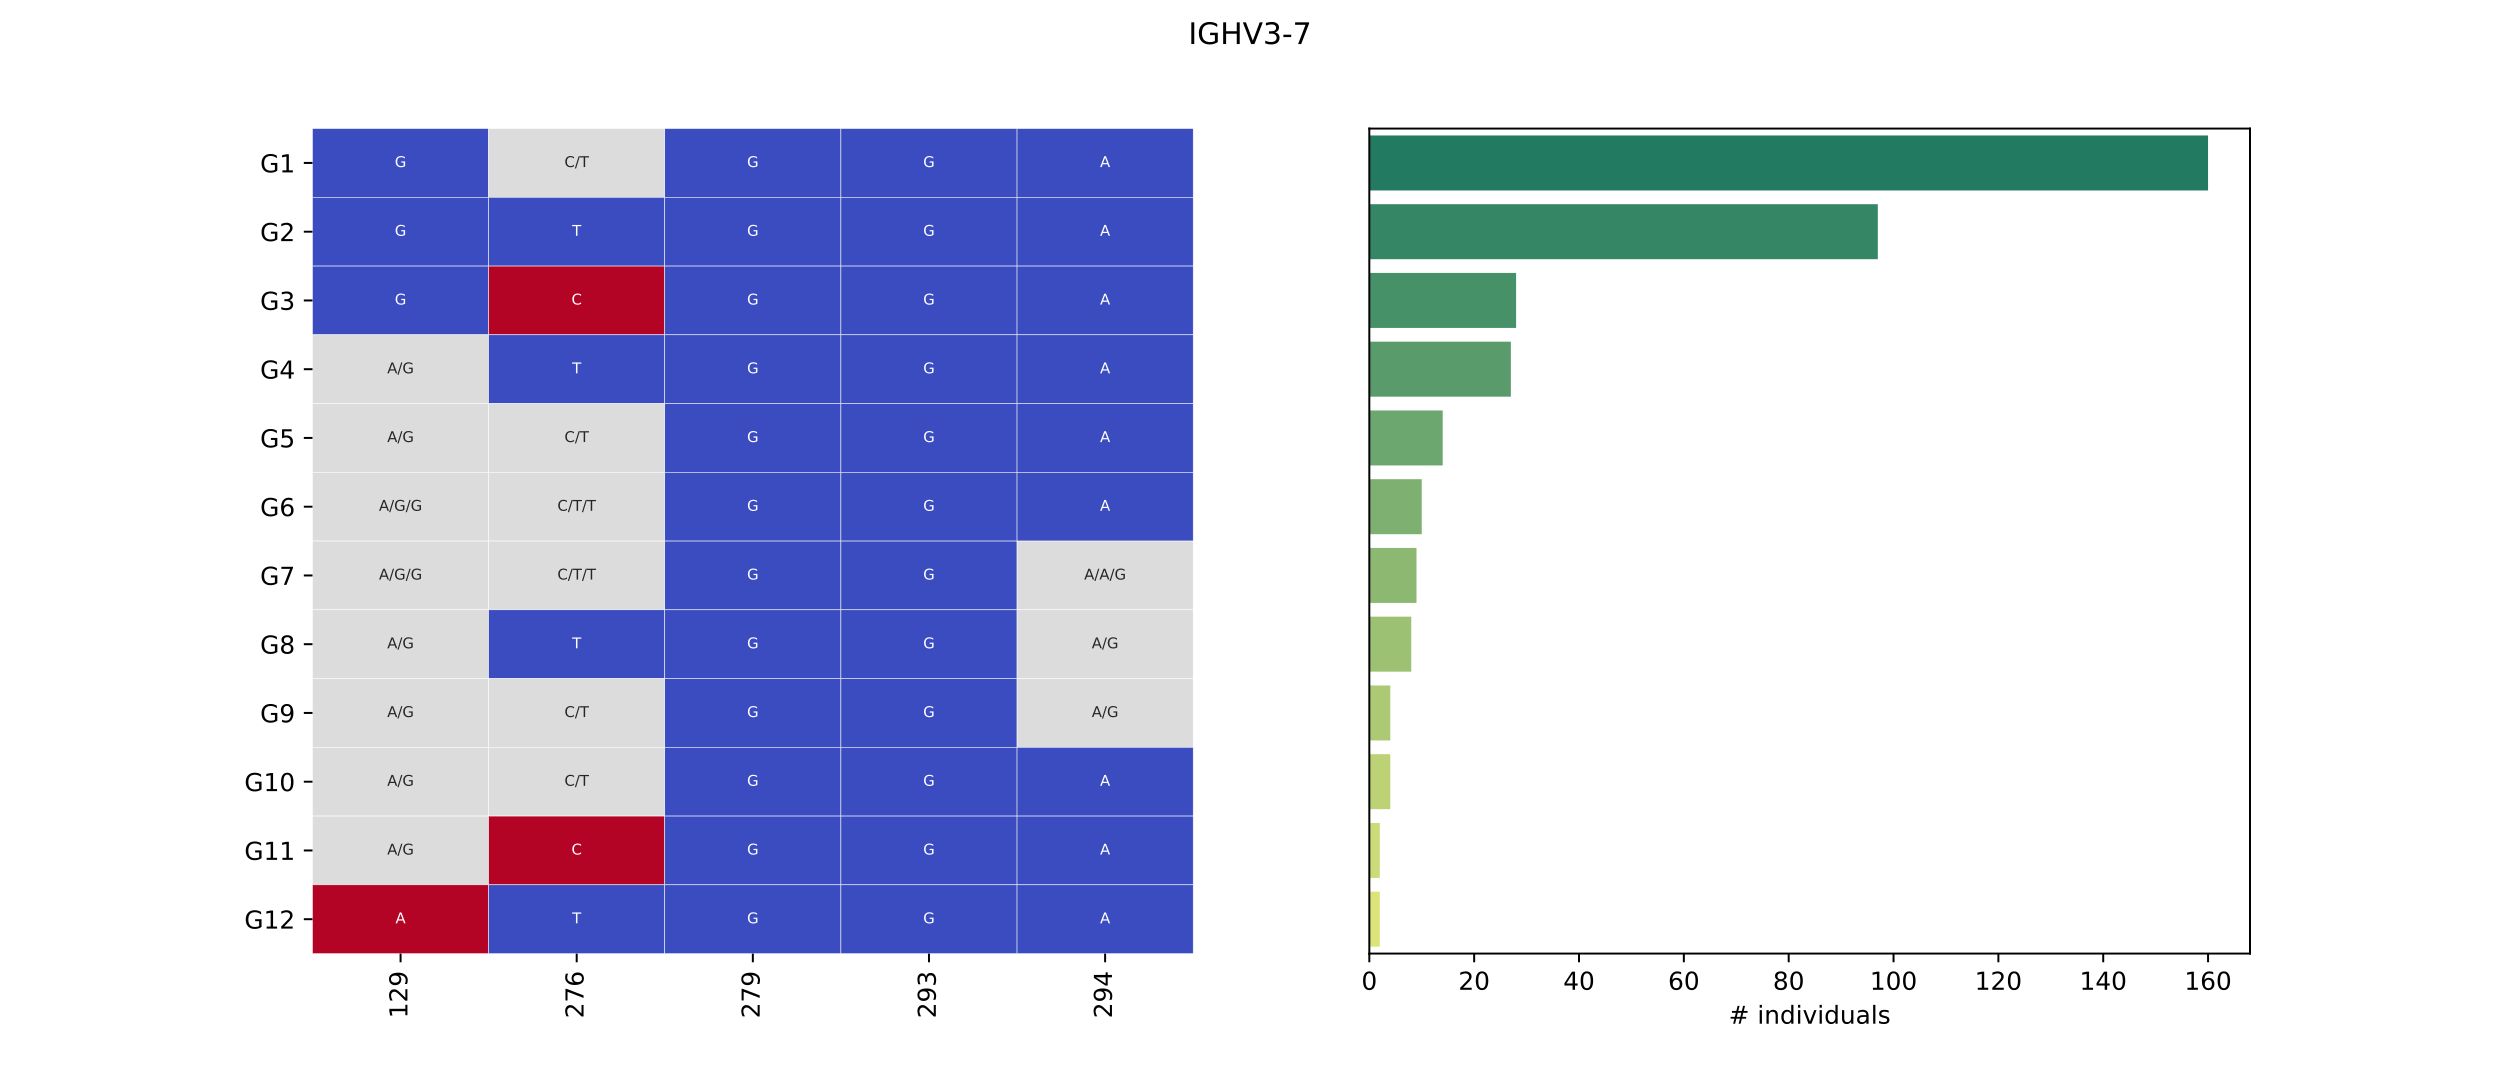 <?xml version="1.0" encoding="utf-8" standalone="no"?>
<!DOCTYPE svg PUBLIC "-//W3C//DTD SVG 1.1//EN"
  "http://www.w3.org/Graphics/SVG/1.1/DTD/svg11.dtd">
<!-- Created with matplotlib (https://matplotlib.org/) -->
<svg height="432pt" version="1.1" viewBox="0 0 1008 432" width="1008pt" xmlns="http://www.w3.org/2000/svg" xmlns:xlink="http://www.w3.org/1999/xlink">
 <defs>
  <style type="text/css">*{stroke-linecap:butt;stroke-linejoin:round;}</style>
 </defs>
 <g id="figure_1">
  <g id="patch_1">
   <path d="M 0 432 
L 1008 432 
L 1008 0 
L 0 0 
z
" style="fill:#ffffff;"/>
  </g>
  <g id="axes_1">
   <g id="patch_2">
    <path d="M 126 384.48 
L 481.091 384.48 
L 481.091 51.84 
L 126 51.84 
z
" style="fill:#ffffff;"/>
   </g>
   <g id="QuadMesh_1">
    <path clip-path="url(#pca8ba48515)" d="M 126 51.84 
L 197.018 51.84 
L 197.018 79.56 
L 126 79.56 
L 126 51.84 
" style="fill:#3b4cc0;stroke:#ffffff;stroke-width:0.2;"/>
    <path clip-path="url(#pca8ba48515)" d="M 197.018 51.84 
L 268.036 51.84 
L 268.036 79.56 
L 197.018 79.56 
L 197.018 51.84 
" style="fill:#dddcdc;stroke:#ffffff;stroke-width:0.2;"/>
    <path clip-path="url(#pca8ba48515)" d="M 268.036 51.84 
L 339.055 51.84 
L 339.055 79.56 
L 268.036 79.56 
L 268.036 51.84 
" style="fill:#3b4cc0;stroke:#ffffff;stroke-width:0.2;"/>
    <path clip-path="url(#pca8ba48515)" d="M 339.055 51.84 
L 410.073 51.84 
L 410.073 79.56 
L 339.055 79.56 
L 339.055 51.84 
" style="fill:#3b4cc0;stroke:#ffffff;stroke-width:0.2;"/>
    <path clip-path="url(#pca8ba48515)" d="M 410.073 51.84 
L 481.091 51.84 
L 481.091 79.56 
L 410.073 79.56 
L 410.073 51.84 
" style="fill:#3b4cc0;stroke:#ffffff;stroke-width:0.2;"/>
    <path clip-path="url(#pca8ba48515)" d="M 126 79.56 
L 197.018 79.56 
L 197.018 107.28 
L 126 107.28 
L 126 79.56 
" style="fill:#3b4cc0;stroke:#ffffff;stroke-width:0.2;"/>
    <path clip-path="url(#pca8ba48515)" d="M 197.018 79.56 
L 268.036 79.56 
L 268.036 107.28 
L 197.018 107.28 
L 197.018 79.56 
" style="fill:#3b4cc0;stroke:#ffffff;stroke-width:0.2;"/>
    <path clip-path="url(#pca8ba48515)" d="M 268.036 79.56 
L 339.055 79.56 
L 339.055 107.28 
L 268.036 107.28 
L 268.036 79.56 
" style="fill:#3b4cc0;stroke:#ffffff;stroke-width:0.2;"/>
    <path clip-path="url(#pca8ba48515)" d="M 339.055 79.56 
L 410.073 79.56 
L 410.073 107.28 
L 339.055 107.28 
L 339.055 79.56 
" style="fill:#3b4cc0;stroke:#ffffff;stroke-width:0.2;"/>
    <path clip-path="url(#pca8ba48515)" d="M 410.073 79.56 
L 481.091 79.56 
L 481.091 107.28 
L 410.073 107.28 
L 410.073 79.56 
" style="fill:#3b4cc0;stroke:#ffffff;stroke-width:0.2;"/>
    <path clip-path="url(#pca8ba48515)" d="M 126 107.28 
L 197.018 107.28 
L 197.018 135 
L 126 135 
L 126 107.28 
" style="fill:#3b4cc0;stroke:#ffffff;stroke-width:0.2;"/>
    <path clip-path="url(#pca8ba48515)" d="M 197.018 107.28 
L 268.036 107.28 
L 268.036 135 
L 197.018 135 
L 197.018 107.28 
" style="fill:#b40426;stroke:#ffffff;stroke-width:0.2;"/>
    <path clip-path="url(#pca8ba48515)" d="M 268.036 107.28 
L 339.055 107.28 
L 339.055 135 
L 268.036 135 
L 268.036 107.28 
" style="fill:#3b4cc0;stroke:#ffffff;stroke-width:0.2;"/>
    <path clip-path="url(#pca8ba48515)" d="M 339.055 107.28 
L 410.073 107.28 
L 410.073 135 
L 339.055 135 
L 339.055 107.28 
" style="fill:#3b4cc0;stroke:#ffffff;stroke-width:0.2;"/>
    <path clip-path="url(#pca8ba48515)" d="M 410.073 107.28 
L 481.091 107.28 
L 481.091 135 
L 410.073 135 
L 410.073 107.28 
" style="fill:#3b4cc0;stroke:#ffffff;stroke-width:0.2;"/>
    <path clip-path="url(#pca8ba48515)" d="M 126 135 
L 197.018 135 
L 197.018 162.72 
L 126 162.72 
L 126 135 
" style="fill:#dddcdc;stroke:#ffffff;stroke-width:0.2;"/>
    <path clip-path="url(#pca8ba48515)" d="M 197.018 135 
L 268.036 135 
L 268.036 162.72 
L 197.018 162.72 
L 197.018 135 
" style="fill:#3b4cc0;stroke:#ffffff;stroke-width:0.2;"/>
    <path clip-path="url(#pca8ba48515)" d="M 268.036 135 
L 339.055 135 
L 339.055 162.72 
L 268.036 162.72 
L 268.036 135 
" style="fill:#3b4cc0;stroke:#ffffff;stroke-width:0.2;"/>
    <path clip-path="url(#pca8ba48515)" d="M 339.055 135 
L 410.073 135 
L 410.073 162.72 
L 339.055 162.72 
L 339.055 135 
" style="fill:#3b4cc0;stroke:#ffffff;stroke-width:0.2;"/>
    <path clip-path="url(#pca8ba48515)" d="M 410.073 135 
L 481.091 135 
L 481.091 162.72 
L 410.073 162.72 
L 410.073 135 
" style="fill:#3b4cc0;stroke:#ffffff;stroke-width:0.2;"/>
    <path clip-path="url(#pca8ba48515)" d="M 126 162.72 
L 197.018 162.72 
L 197.018 190.44 
L 126 190.44 
L 126 162.72 
" style="fill:#dddcdc;stroke:#ffffff;stroke-width:0.2;"/>
    <path clip-path="url(#pca8ba48515)" d="M 197.018 162.72 
L 268.036 162.72 
L 268.036 190.44 
L 197.018 190.44 
L 197.018 162.72 
" style="fill:#dddcdc;stroke:#ffffff;stroke-width:0.2;"/>
    <path clip-path="url(#pca8ba48515)" d="M 268.036 162.72 
L 339.055 162.72 
L 339.055 190.44 
L 268.036 190.44 
L 268.036 162.72 
" style="fill:#3b4cc0;stroke:#ffffff;stroke-width:0.2;"/>
    <path clip-path="url(#pca8ba48515)" d="M 339.055 162.72 
L 410.073 162.72 
L 410.073 190.44 
L 339.055 190.44 
L 339.055 162.72 
" style="fill:#3b4cc0;stroke:#ffffff;stroke-width:0.2;"/>
    <path clip-path="url(#pca8ba48515)" d="M 410.073 162.72 
L 481.091 162.72 
L 481.091 190.44 
L 410.073 190.44 
L 410.073 162.72 
" style="fill:#3b4cc0;stroke:#ffffff;stroke-width:0.2;"/>
    <path clip-path="url(#pca8ba48515)" d="M 126 190.44 
L 197.018 190.44 
L 197.018 218.16 
L 126 218.16 
L 126 190.44 
" style="fill:#dddcdc;stroke:#ffffff;stroke-width:0.2;"/>
    <path clip-path="url(#pca8ba48515)" d="M 197.018 190.44 
L 268.036 190.44 
L 268.036 218.16 
L 197.018 218.16 
L 197.018 190.44 
" style="fill:#dddcdc;stroke:#ffffff;stroke-width:0.2;"/>
    <path clip-path="url(#pca8ba48515)" d="M 268.036 190.44 
L 339.055 190.44 
L 339.055 218.16 
L 268.036 218.16 
L 268.036 190.44 
" style="fill:#3b4cc0;stroke:#ffffff;stroke-width:0.2;"/>
    <path clip-path="url(#pca8ba48515)" d="M 339.055 190.44 
L 410.073 190.44 
L 410.073 218.16 
L 339.055 218.16 
L 339.055 190.44 
" style="fill:#3b4cc0;stroke:#ffffff;stroke-width:0.2;"/>
    <path clip-path="url(#pca8ba48515)" d="M 410.073 190.44 
L 481.091 190.44 
L 481.091 218.16 
L 410.073 218.16 
L 410.073 190.44 
" style="fill:#3b4cc0;stroke:#ffffff;stroke-width:0.2;"/>
    <path clip-path="url(#pca8ba48515)" d="M 126 218.16 
L 197.018 218.16 
L 197.018 245.88 
L 126 245.88 
L 126 218.16 
" style="fill:#dddcdc;stroke:#ffffff;stroke-width:0.2;"/>
    <path clip-path="url(#pca8ba48515)" d="M 197.018 218.16 
L 268.036 218.16 
L 268.036 245.88 
L 197.018 245.88 
L 197.018 218.16 
" style="fill:#dddcdc;stroke:#ffffff;stroke-width:0.2;"/>
    <path clip-path="url(#pca8ba48515)" d="M 268.036 218.16 
L 339.055 218.16 
L 339.055 245.88 
L 268.036 245.88 
L 268.036 218.16 
" style="fill:#3b4cc0;stroke:#ffffff;stroke-width:0.2;"/>
    <path clip-path="url(#pca8ba48515)" d="M 339.055 218.16 
L 410.073 218.16 
L 410.073 245.88 
L 339.055 245.88 
L 339.055 218.16 
" style="fill:#3b4cc0;stroke:#ffffff;stroke-width:0.2;"/>
    <path clip-path="url(#pca8ba48515)" d="M 410.073 218.16 
L 481.091 218.16 
L 481.091 245.88 
L 410.073 245.88 
L 410.073 218.16 
" style="fill:#dddcdc;stroke:#ffffff;stroke-width:0.2;"/>
    <path clip-path="url(#pca8ba48515)" d="M 126 245.88 
L 197.018 245.88 
L 197.018 273.6 
L 126 273.6 
L 126 245.88 
" style="fill:#dddcdc;stroke:#ffffff;stroke-width:0.2;"/>
    <path clip-path="url(#pca8ba48515)" d="M 197.018 245.88 
L 268.036 245.88 
L 268.036 273.6 
L 197.018 273.6 
L 197.018 245.88 
" style="fill:#3b4cc0;stroke:#ffffff;stroke-width:0.2;"/>
    <path clip-path="url(#pca8ba48515)" d="M 268.036 245.88 
L 339.055 245.88 
L 339.055 273.6 
L 268.036 273.6 
L 268.036 245.88 
" style="fill:#3b4cc0;stroke:#ffffff;stroke-width:0.2;"/>
    <path clip-path="url(#pca8ba48515)" d="M 339.055 245.88 
L 410.073 245.88 
L 410.073 273.6 
L 339.055 273.6 
L 339.055 245.88 
" style="fill:#3b4cc0;stroke:#ffffff;stroke-width:0.2;"/>
    <path clip-path="url(#pca8ba48515)" d="M 410.073 245.88 
L 481.091 245.88 
L 481.091 273.6 
L 410.073 273.6 
L 410.073 245.88 
" style="fill:#dddcdc;stroke:#ffffff;stroke-width:0.2;"/>
    <path clip-path="url(#pca8ba48515)" d="M 126 273.6 
L 197.018 273.6 
L 197.018 301.32 
L 126 301.32 
L 126 273.6 
" style="fill:#dddcdc;stroke:#ffffff;stroke-width:0.2;"/>
    <path clip-path="url(#pca8ba48515)" d="M 197.018 273.6 
L 268.036 273.6 
L 268.036 301.32 
L 197.018 301.32 
L 197.018 273.6 
" style="fill:#dddcdc;stroke:#ffffff;stroke-width:0.2;"/>
    <path clip-path="url(#pca8ba48515)" d="M 268.036 273.6 
L 339.055 273.6 
L 339.055 301.32 
L 268.036 301.32 
L 268.036 273.6 
" style="fill:#3b4cc0;stroke:#ffffff;stroke-width:0.2;"/>
    <path clip-path="url(#pca8ba48515)" d="M 339.055 273.6 
L 410.073 273.6 
L 410.073 301.32 
L 339.055 301.32 
L 339.055 273.6 
" style="fill:#3b4cc0;stroke:#ffffff;stroke-width:0.2;"/>
    <path clip-path="url(#pca8ba48515)" d="M 410.073 273.6 
L 481.091 273.6 
L 481.091 301.32 
L 410.073 301.32 
L 410.073 273.6 
" style="fill:#dddcdc;stroke:#ffffff;stroke-width:0.2;"/>
    <path clip-path="url(#pca8ba48515)" d="M 126 301.32 
L 197.018 301.32 
L 197.018 329.04 
L 126 329.04 
L 126 301.32 
" style="fill:#dddcdc;stroke:#ffffff;stroke-width:0.2;"/>
    <path clip-path="url(#pca8ba48515)" d="M 197.018 301.32 
L 268.036 301.32 
L 268.036 329.04 
L 197.018 329.04 
L 197.018 301.32 
" style="fill:#dddcdc;stroke:#ffffff;stroke-width:0.2;"/>
    <path clip-path="url(#pca8ba48515)" d="M 268.036 301.32 
L 339.055 301.32 
L 339.055 329.04 
L 268.036 329.04 
L 268.036 301.32 
" style="fill:#3b4cc0;stroke:#ffffff;stroke-width:0.2;"/>
    <path clip-path="url(#pca8ba48515)" d="M 339.055 301.32 
L 410.073 301.32 
L 410.073 329.04 
L 339.055 329.04 
L 339.055 301.32 
" style="fill:#3b4cc0;stroke:#ffffff;stroke-width:0.2;"/>
    <path clip-path="url(#pca8ba48515)" d="M 410.073 301.32 
L 481.091 301.32 
L 481.091 329.04 
L 410.073 329.04 
L 410.073 301.32 
" style="fill:#3b4cc0;stroke:#ffffff;stroke-width:0.2;"/>
    <path clip-path="url(#pca8ba48515)" d="M 126 329.04 
L 197.018 329.04 
L 197.018 356.76 
L 126 356.76 
L 126 329.04 
" style="fill:#dddcdc;stroke:#ffffff;stroke-width:0.2;"/>
    <path clip-path="url(#pca8ba48515)" d="M 197.018 329.04 
L 268.036 329.04 
L 268.036 356.76 
L 197.018 356.76 
L 197.018 329.04 
" style="fill:#b40426;stroke:#ffffff;stroke-width:0.2;"/>
    <path clip-path="url(#pca8ba48515)" d="M 268.036 329.04 
L 339.055 329.04 
L 339.055 356.76 
L 268.036 356.76 
L 268.036 329.04 
" style="fill:#3b4cc0;stroke:#ffffff;stroke-width:0.2;"/>
    <path clip-path="url(#pca8ba48515)" d="M 339.055 329.04 
L 410.073 329.04 
L 410.073 356.76 
L 339.055 356.76 
L 339.055 329.04 
" style="fill:#3b4cc0;stroke:#ffffff;stroke-width:0.2;"/>
    <path clip-path="url(#pca8ba48515)" d="M 410.073 329.04 
L 481.091 329.04 
L 481.091 356.76 
L 410.073 356.76 
L 410.073 329.04 
" style="fill:#3b4cc0;stroke:#ffffff;stroke-width:0.2;"/>
    <path clip-path="url(#pca8ba48515)" d="M 126 356.76 
L 197.018 356.76 
L 197.018 384.48 
L 126 384.48 
L 126 356.76 
" style="fill:#b40426;stroke:#ffffff;stroke-width:0.2;"/>
    <path clip-path="url(#pca8ba48515)" d="M 197.018 356.76 
L 268.036 356.76 
L 268.036 384.48 
L 197.018 384.48 
L 197.018 356.76 
" style="fill:#3b4cc0;stroke:#ffffff;stroke-width:0.2;"/>
    <path clip-path="url(#pca8ba48515)" d="M 268.036 356.76 
L 339.055 356.76 
L 339.055 384.48 
L 268.036 384.48 
L 268.036 356.76 
" style="fill:#3b4cc0;stroke:#ffffff;stroke-width:0.2;"/>
    <path clip-path="url(#pca8ba48515)" d="M 339.055 356.76 
L 410.073 356.76 
L 410.073 384.48 
L 339.055 384.48 
L 339.055 356.76 
" style="fill:#3b4cc0;stroke:#ffffff;stroke-width:0.2;"/>
    <path clip-path="url(#pca8ba48515)" d="M 410.073 356.76 
L 481.091 356.76 
L 481.091 384.48 
L 410.073 384.48 
L 410.073 356.76 
" style="fill:#3b4cc0;stroke:#ffffff;stroke-width:0.2;"/>
   </g>
   <g id="matplotlib.axis_1">
    <g id="xtick_1">
     <g id="line2d_1">
      <defs>
       <path d="M 0 0 
L 0 3.5 
" id="m0fc5fd581e" style="stroke:#000000;stroke-width:0.8;"/>
      </defs>
      <g>
       <use style="stroke:#000000;stroke-width:0.8;" x="161.509" xlink:href="#m0fc5fd581e" y="384.48"/>
      </g>
     </g>
     <g id="text_1">
      <!-- 129 -->
      <g transform="translate(164.268 410.567)rotate(-90)scale(0.1 -0.1)">
       <defs>
        <path d="M 12.406 8.297 
L 28.516 8.297 
L 28.516 63.922 
L 10.984 60.406 
L 10.984 69.391 
L 28.422 72.906 
L 38.281 72.906 
L 38.281 8.297 
L 54.391 8.297 
L 54.391 0 
L 12.406 0 
z
" id="DejaVuSans-49"/>
        <path d="M 19.188 8.297 
L 53.609 8.297 
L 53.609 0 
L 7.328 0 
L 7.328 8.297 
Q 12.938 14.109 22.625 23.891 
Q 32.328 33.688 34.812 36.531 
Q 39.547 41.844 41.422 45.531 
Q 43.312 49.219 43.312 52.781 
Q 43.312 58.594 39.234 62.25 
Q 35.156 65.922 28.609 65.922 
Q 23.969 65.922 18.812 64.312 
Q 13.672 62.703 7.812 59.422 
L 7.812 69.391 
Q 13.766 71.781 18.938 73 
Q 24.125 74.219 28.422 74.219 
Q 39.75 74.219 46.484 68.547 
Q 53.219 62.891 53.219 53.422 
Q 53.219 48.922 51.531 44.891 
Q 49.859 40.875 45.406 35.406 
Q 44.188 33.984 37.641 27.219 
Q 31.109 20.453 19.188 8.297 
z
" id="DejaVuSans-50"/>
        <path d="M 10.984 1.516 
L 10.984 10.5 
Q 14.703 8.734 18.5 7.812 
Q 22.312 6.891 25.984 6.891 
Q 35.75 6.891 40.891 13.453 
Q 46.047 20.016 46.781 33.406 
Q 43.953 29.203 39.594 26.953 
Q 35.25 24.703 29.984 24.703 
Q 19.047 24.703 12.672 31.312 
Q 6.297 37.938 6.297 49.422 
Q 6.297 60.641 12.938 67.422 
Q 19.578 74.219 30.609 74.219 
Q 43.266 74.219 49.922 64.516 
Q 56.594 54.828 56.594 36.375 
Q 56.594 19.141 48.406 8.859 
Q 40.234 -1.422 26.422 -1.422 
Q 22.703 -1.422 18.891 -0.688 
Q 15.094 0.047 10.984 1.516 
z
M 30.609 32.422 
Q 37.25 32.422 41.125 36.953 
Q 45.016 41.5 45.016 49.422 
Q 45.016 57.281 41.125 61.844 
Q 37.25 66.406 30.609 66.406 
Q 23.969 66.406 20.094 61.844 
Q 16.219 57.281 16.219 49.422 
Q 16.219 41.5 20.094 36.953 
Q 23.969 32.422 30.609 32.422 
z
" id="DejaVuSans-57"/>
       </defs>
       <use xlink:href="#DejaVuSans-49"/>
       <use x="63.623" xlink:href="#DejaVuSans-50"/>
       <use x="127.246" xlink:href="#DejaVuSans-57"/>
      </g>
     </g>
    </g>
    <g id="xtick_2">
     <g id="line2d_2">
      <g>
       <use style="stroke:#000000;stroke-width:0.8;" x="232.527" xlink:href="#m0fc5fd581e" y="384.48"/>
      </g>
     </g>
     <g id="text_2">
      <!-- 276 -->
      <g transform="translate(235.287 410.567)rotate(-90)scale(0.1 -0.1)">
       <defs>
        <path d="M 8.203 72.906 
L 55.078 72.906 
L 55.078 68.703 
L 28.609 0 
L 18.312 0 
L 43.219 64.594 
L 8.203 64.594 
z
" id="DejaVuSans-55"/>
        <path d="M 33.016 40.375 
Q 26.375 40.375 22.484 35.828 
Q 18.609 31.297 18.609 23.391 
Q 18.609 15.531 22.484 10.953 
Q 26.375 6.391 33.016 6.391 
Q 39.656 6.391 43.531 10.953 
Q 47.406 15.531 47.406 23.391 
Q 47.406 31.297 43.531 35.828 
Q 39.656 40.375 33.016 40.375 
z
M 52.594 71.297 
L 52.594 62.312 
Q 48.875 64.062 45.094 64.984 
Q 41.312 65.922 37.594 65.922 
Q 27.828 65.922 22.672 59.328 
Q 17.531 52.734 16.797 39.406 
Q 19.672 43.656 24.016 45.922 
Q 28.375 48.188 33.594 48.188 
Q 44.578 48.188 50.953 41.516 
Q 57.328 34.859 57.328 23.391 
Q 57.328 12.156 50.688 5.359 
Q 44.047 -1.422 33.016 -1.422 
Q 20.359 -1.422 13.672 8.266 
Q 6.984 17.969 6.984 36.375 
Q 6.984 53.656 15.188 63.938 
Q 23.391 74.219 37.203 74.219 
Q 40.922 74.219 44.703 73.484 
Q 48.484 72.75 52.594 71.297 
z
" id="DejaVuSans-54"/>
       </defs>
       <use xlink:href="#DejaVuSans-50"/>
       <use x="63.623" xlink:href="#DejaVuSans-55"/>
       <use x="127.246" xlink:href="#DejaVuSans-54"/>
      </g>
     </g>
    </g>
    <g id="xtick_3">
     <g id="line2d_3">
      <g>
       <use style="stroke:#000000;stroke-width:0.8;" x="303.545" xlink:href="#m0fc5fd581e" y="384.48"/>
      </g>
     </g>
     <g id="text_3">
      <!-- 279 -->
      <g transform="translate(306.305 410.567)rotate(-90)scale(0.1 -0.1)">
       <use xlink:href="#DejaVuSans-50"/>
       <use x="63.623" xlink:href="#DejaVuSans-55"/>
       <use x="127.246" xlink:href="#DejaVuSans-57"/>
      </g>
     </g>
    </g>
    <g id="xtick_4">
     <g id="line2d_4">
      <g>
       <use style="stroke:#000000;stroke-width:0.8;" x="374.564" xlink:href="#m0fc5fd581e" y="384.48"/>
      </g>
     </g>
     <g id="text_4">
      <!-- 293 -->
      <g transform="translate(377.323 410.567)rotate(-90)scale(0.1 -0.1)">
       <defs>
        <path d="M 40.578 39.312 
Q 47.656 37.797 51.625 33 
Q 55.609 28.219 55.609 21.188 
Q 55.609 10.406 48.188 4.484 
Q 40.766 -1.422 27.094 -1.422 
Q 22.516 -1.422 17.656 -0.516 
Q 12.797 0.391 7.625 2.203 
L 7.625 11.719 
Q 11.719 9.328 16.594 8.109 
Q 21.484 6.891 26.812 6.891 
Q 36.078 6.891 40.938 10.547 
Q 45.797 14.203 45.797 21.188 
Q 45.797 27.641 41.281 31.266 
Q 36.766 34.906 28.719 34.906 
L 20.219 34.906 
L 20.219 43.016 
L 29.109 43.016 
Q 36.375 43.016 40.234 45.922 
Q 44.094 48.828 44.094 54.297 
Q 44.094 59.906 40.109 62.906 
Q 36.141 65.922 28.719 65.922 
Q 24.656 65.922 20.016 65.031 
Q 15.375 64.156 9.812 62.312 
L 9.812 71.094 
Q 15.438 72.656 20.344 73.438 
Q 25.25 74.219 29.594 74.219 
Q 40.828 74.219 47.359 69.109 
Q 53.906 64.016 53.906 55.328 
Q 53.906 49.266 50.438 45.094 
Q 46.969 40.922 40.578 39.312 
z
" id="DejaVuSans-51"/>
       </defs>
       <use xlink:href="#DejaVuSans-50"/>
       <use x="63.623" xlink:href="#DejaVuSans-57"/>
       <use x="127.246" xlink:href="#DejaVuSans-51"/>
      </g>
     </g>
    </g>
    <g id="xtick_5">
     <g id="line2d_5">
      <g>
       <use style="stroke:#000000;stroke-width:0.8;" x="445.582" xlink:href="#m0fc5fd581e" y="384.48"/>
      </g>
     </g>
     <g id="text_5">
      <!-- 294 -->
      <g transform="translate(448.341 410.567)rotate(-90)scale(0.1 -0.1)">
       <defs>
        <path d="M 37.797 64.312 
L 12.891 25.391 
L 37.797 25.391 
z
M 35.203 72.906 
L 47.609 72.906 
L 47.609 25.391 
L 58.016 25.391 
L 58.016 17.188 
L 47.609 17.188 
L 47.609 0 
L 37.797 0 
L 37.797 17.188 
L 4.891 17.188 
L 4.891 26.703 
z
" id="DejaVuSans-52"/>
       </defs>
       <use xlink:href="#DejaVuSans-50"/>
       <use x="63.623" xlink:href="#DejaVuSans-57"/>
       <use x="127.246" xlink:href="#DejaVuSans-52"/>
      </g>
     </g>
    </g>
   </g>
   <g id="matplotlib.axis_2">
    <g id="ytick_1">
     <g id="line2d_6">
      <defs>
       <path d="M 0 0 
L -3.5 0 
" id="md275434975" style="stroke:#000000;stroke-width:0.8;"/>
      </defs>
      <g>
       <use style="stroke:#000000;stroke-width:0.8;" x="126" xlink:href="#md275434975" y="65.7"/>
      </g>
     </g>
     <g id="text_6">
      <!-- G1 -->
      <g transform="translate(104.889 69.499)scale(0.1 -0.1)">
       <defs>
        <path d="M 59.516 10.406 
L 59.516 29.984 
L 43.406 29.984 
L 43.406 38.094 
L 69.281 38.094 
L 69.281 6.781 
Q 63.578 2.734 56.688 0.656 
Q 49.812 -1.422 42 -1.422 
Q 24.906 -1.422 15.25 8.562 
Q 5.609 18.562 5.609 36.375 
Q 5.609 54.25 15.25 64.234 
Q 24.906 74.219 42 74.219 
Q 49.125 74.219 55.547 72.453 
Q 61.969 70.703 67.391 67.281 
L 67.391 56.781 
Q 61.922 61.422 55.766 63.766 
Q 49.609 66.109 42.828 66.109 
Q 29.438 66.109 22.719 58.641 
Q 16.016 51.172 16.016 36.375 
Q 16.016 21.625 22.719 14.156 
Q 29.438 6.688 42.828 6.688 
Q 48.047 6.688 52.141 7.594 
Q 56.25 8.5 59.516 10.406 
z
" id="DejaVuSans-71"/>
       </defs>
       <use xlink:href="#DejaVuSans-71"/>
       <use x="77.49" xlink:href="#DejaVuSans-49"/>
      </g>
     </g>
    </g>
    <g id="ytick_2">
     <g id="line2d_7">
      <g>
       <use style="stroke:#000000;stroke-width:0.8;" x="126" xlink:href="#md275434975" y="93.42"/>
      </g>
     </g>
     <g id="text_7">
      <!-- G2 -->
      <g transform="translate(104.889 97.219)scale(0.1 -0.1)">
       <use xlink:href="#DejaVuSans-71"/>
       <use x="77.49" xlink:href="#DejaVuSans-50"/>
      </g>
     </g>
    </g>
    <g id="ytick_3">
     <g id="line2d_8">
      <g>
       <use style="stroke:#000000;stroke-width:0.8;" x="126" xlink:href="#md275434975" y="121.14"/>
      </g>
     </g>
     <g id="text_8">
      <!-- G3 -->
      <g transform="translate(104.889 124.939)scale(0.1 -0.1)">
       <use xlink:href="#DejaVuSans-71"/>
       <use x="77.49" xlink:href="#DejaVuSans-51"/>
      </g>
     </g>
    </g>
    <g id="ytick_4">
     <g id="line2d_9">
      <g>
       <use style="stroke:#000000;stroke-width:0.8;" x="126" xlink:href="#md275434975" y="148.86"/>
      </g>
     </g>
     <g id="text_9">
      <!-- G4 -->
      <g transform="translate(104.889 152.659)scale(0.1 -0.1)">
       <use xlink:href="#DejaVuSans-71"/>
       <use x="77.49" xlink:href="#DejaVuSans-52"/>
      </g>
     </g>
    </g>
    <g id="ytick_5">
     <g id="line2d_10">
      <g>
       <use style="stroke:#000000;stroke-width:0.8;" x="126" xlink:href="#md275434975" y="176.58"/>
      </g>
     </g>
     <g id="text_10">
      <!-- G5 -->
      <g transform="translate(104.889 180.379)scale(0.1 -0.1)">
       <defs>
        <path d="M 10.797 72.906 
L 49.516 72.906 
L 49.516 64.594 
L 19.828 64.594 
L 19.828 46.734 
Q 21.969 47.469 24.109 47.828 
Q 26.266 48.188 28.422 48.188 
Q 40.625 48.188 47.75 41.5 
Q 54.891 34.812 54.891 23.391 
Q 54.891 11.625 47.562 5.094 
Q 40.234 -1.422 26.906 -1.422 
Q 22.312 -1.422 17.547 -0.641 
Q 12.797 0.141 7.719 1.703 
L 7.719 11.625 
Q 12.109 9.234 16.797 8.062 
Q 21.484 6.891 26.703 6.891 
Q 35.156 6.891 40.078 11.328 
Q 45.016 15.766 45.016 23.391 
Q 45.016 31 40.078 35.438 
Q 35.156 39.891 26.703 39.891 
Q 22.75 39.891 18.812 39.016 
Q 14.891 38.141 10.797 36.281 
z
" id="DejaVuSans-53"/>
       </defs>
       <use xlink:href="#DejaVuSans-71"/>
       <use x="77.49" xlink:href="#DejaVuSans-53"/>
      </g>
     </g>
    </g>
    <g id="ytick_6">
     <g id="line2d_11">
      <g>
       <use style="stroke:#000000;stroke-width:0.8;" x="126" xlink:href="#md275434975" y="204.3"/>
      </g>
     </g>
     <g id="text_11">
      <!-- G6 -->
      <g transform="translate(104.889 208.099)scale(0.1 -0.1)">
       <use xlink:href="#DejaVuSans-71"/>
       <use x="77.49" xlink:href="#DejaVuSans-54"/>
      </g>
     </g>
    </g>
    <g id="ytick_7">
     <g id="line2d_12">
      <g>
       <use style="stroke:#000000;stroke-width:0.8;" x="126" xlink:href="#md275434975" y="232.02"/>
      </g>
     </g>
     <g id="text_12">
      <!-- G7 -->
      <g transform="translate(104.889 235.819)scale(0.1 -0.1)">
       <use xlink:href="#DejaVuSans-71"/>
       <use x="77.49" xlink:href="#DejaVuSans-55"/>
      </g>
     </g>
    </g>
    <g id="ytick_8">
     <g id="line2d_13">
      <g>
       <use style="stroke:#000000;stroke-width:0.8;" x="126" xlink:href="#md275434975" y="259.74"/>
      </g>
     </g>
     <g id="text_13">
      <!-- G8 -->
      <g transform="translate(104.889 263.539)scale(0.1 -0.1)">
       <defs>
        <path d="M 31.781 34.625 
Q 24.75 34.625 20.719 30.859 
Q 16.703 27.094 16.703 20.516 
Q 16.703 13.922 20.719 10.156 
Q 24.75 6.391 31.781 6.391 
Q 38.812 6.391 42.859 10.172 
Q 46.922 13.969 46.922 20.516 
Q 46.922 27.094 42.891 30.859 
Q 38.875 34.625 31.781 34.625 
z
M 21.922 38.812 
Q 15.578 40.375 12.031 44.719 
Q 8.5 49.078 8.5 55.328 
Q 8.5 64.062 14.719 69.141 
Q 20.953 74.219 31.781 74.219 
Q 42.672 74.219 48.875 69.141 
Q 55.078 64.062 55.078 55.328 
Q 55.078 49.078 51.531 44.719 
Q 48 40.375 41.703 38.812 
Q 48.828 37.156 52.797 32.312 
Q 56.781 27.484 56.781 20.516 
Q 56.781 9.906 50.312 4.234 
Q 43.844 -1.422 31.781 -1.422 
Q 19.734 -1.422 13.25 4.234 
Q 6.781 9.906 6.781 20.516 
Q 6.781 27.484 10.781 32.312 
Q 14.797 37.156 21.922 38.812 
z
M 18.312 54.391 
Q 18.312 48.734 21.844 45.562 
Q 25.391 42.391 31.781 42.391 
Q 38.141 42.391 41.719 45.562 
Q 45.312 48.734 45.312 54.391 
Q 45.312 60.062 41.719 63.234 
Q 38.141 66.406 31.781 66.406 
Q 25.391 66.406 21.844 63.234 
Q 18.312 60.062 18.312 54.391 
z
" id="DejaVuSans-56"/>
       </defs>
       <use xlink:href="#DejaVuSans-71"/>
       <use x="77.49" xlink:href="#DejaVuSans-56"/>
      </g>
     </g>
    </g>
    <g id="ytick_9">
     <g id="line2d_14">
      <g>
       <use style="stroke:#000000;stroke-width:0.8;" x="126" xlink:href="#md275434975" y="287.46"/>
      </g>
     </g>
     <g id="text_14">
      <!-- G9 -->
      <g transform="translate(104.889 291.259)scale(0.1 -0.1)">
       <use xlink:href="#DejaVuSans-71"/>
       <use x="77.49" xlink:href="#DejaVuSans-57"/>
      </g>
     </g>
    </g>
    <g id="ytick_10">
     <g id="line2d_15">
      <g>
       <use style="stroke:#000000;stroke-width:0.8;" x="126" xlink:href="#md275434975" y="315.18"/>
      </g>
     </g>
     <g id="text_15">
      <!-- G10 -->
      <g transform="translate(98.527 318.979)scale(0.1 -0.1)">
       <defs>
        <path d="M 31.781 66.406 
Q 24.172 66.406 20.328 58.906 
Q 16.5 51.422 16.5 36.375 
Q 16.5 21.391 20.328 13.891 
Q 24.172 6.391 31.781 6.391 
Q 39.453 6.391 43.281 13.891 
Q 47.125 21.391 47.125 36.375 
Q 47.125 51.422 43.281 58.906 
Q 39.453 66.406 31.781 66.406 
z
M 31.781 74.219 
Q 44.047 74.219 50.516 64.516 
Q 56.984 54.828 56.984 36.375 
Q 56.984 17.969 50.516 8.266 
Q 44.047 -1.422 31.781 -1.422 
Q 19.531 -1.422 13.062 8.266 
Q 6.594 17.969 6.594 36.375 
Q 6.594 54.828 13.062 64.516 
Q 19.531 74.219 31.781 74.219 
z
" id="DejaVuSans-48"/>
       </defs>
       <use xlink:href="#DejaVuSans-71"/>
       <use x="77.49" xlink:href="#DejaVuSans-49"/>
       <use x="141.113" xlink:href="#DejaVuSans-48"/>
      </g>
     </g>
    </g>
    <g id="ytick_11">
     <g id="line2d_16">
      <g>
       <use style="stroke:#000000;stroke-width:0.8;" x="126" xlink:href="#md275434975" y="342.9"/>
      </g>
     </g>
     <g id="text_16">
      <!-- G11 -->
      <g transform="translate(98.527 346.699)scale(0.1 -0.1)">
       <use xlink:href="#DejaVuSans-71"/>
       <use x="77.49" xlink:href="#DejaVuSans-49"/>
       <use x="141.113" xlink:href="#DejaVuSans-49"/>
      </g>
     </g>
    </g>
    <g id="ytick_12">
     <g id="line2d_17">
      <g>
       <use style="stroke:#000000;stroke-width:0.8;" x="126" xlink:href="#md275434975" y="370.62"/>
      </g>
     </g>
     <g id="text_17">
      <!-- G12 -->
      <g transform="translate(98.527 374.419)scale(0.1 -0.1)">
       <use xlink:href="#DejaVuSans-71"/>
       <use x="77.49" xlink:href="#DejaVuSans-49"/>
       <use x="141.113" xlink:href="#DejaVuSans-50"/>
      </g>
     </g>
    </g>
   </g>
   <g id="text_18">
    <!-- G -->
    <g style="fill:#ffffff;" transform="translate(159.185 67.356)scale(0.06 -0.06)">
     <use xlink:href="#DejaVuSans-71"/>
    </g>
   </g>
   <g id="text_19">
    <!-- C/T -->
    <g style="fill:#262626;" transform="translate(227.589 67.356)scale(0.06 -0.06)">
     <defs>
      <path d="M 64.406 67.281 
L 64.406 56.891 
Q 59.422 61.531 53.781 63.812 
Q 48.141 66.109 41.797 66.109 
Q 29.297 66.109 22.656 58.469 
Q 16.016 50.828 16.016 36.375 
Q 16.016 21.969 22.656 14.328 
Q 29.297 6.688 41.797 6.688 
Q 48.141 6.688 53.781 8.984 
Q 59.422 11.281 64.406 15.922 
L 64.406 5.609 
Q 59.234 2.094 53.438 0.328 
Q 47.656 -1.422 41.219 -1.422 
Q 24.656 -1.422 15.125 8.703 
Q 5.609 18.844 5.609 36.375 
Q 5.609 53.953 15.125 64.078 
Q 24.656 74.219 41.219 74.219 
Q 47.75 74.219 53.531 72.484 
Q 59.328 70.75 64.406 67.281 
z
" id="DejaVuSans-67"/>
      <path d="M 25.391 72.906 
L 33.688 72.906 
L 8.297 -9.281 
L 0 -9.281 
z
" id="DejaVuSans-47"/>
      <path d="M -0.297 72.906 
L 61.375 72.906 
L 61.375 64.594 
L 35.5 64.594 
L 35.5 0 
L 25.594 0 
L 25.594 64.594 
L -0.297 64.594 
z
" id="DejaVuSans-84"/>
     </defs>
     <use xlink:href="#DejaVuSans-67"/>
     <use x="69.824" xlink:href="#DejaVuSans-47"/>
     <use x="103.516" xlink:href="#DejaVuSans-84"/>
    </g>
   </g>
   <g id="text_20">
    <!-- G -->
    <g style="fill:#ffffff;" transform="translate(301.221 67.356)scale(0.06 -0.06)">
     <use xlink:href="#DejaVuSans-71"/>
    </g>
   </g>
   <g id="text_21">
    <!-- G -->
    <g style="fill:#ffffff;" transform="translate(372.239 67.356)scale(0.06 -0.06)">
     <use xlink:href="#DejaVuSans-71"/>
    </g>
   </g>
   <g id="text_22">
    <!-- A -->
    <g style="fill:#ffffff;" transform="translate(443.53 67.356)scale(0.06 -0.06)">
     <defs>
      <path d="M 34.188 63.188 
L 20.797 26.906 
L 47.609 26.906 
z
M 28.609 72.906 
L 39.797 72.906 
L 67.578 0 
L 57.328 0 
L 50.688 18.703 
L 17.828 18.703 
L 11.188 0 
L 0.781 0 
z
" id="DejaVuSans-65"/>
     </defs>
     <use xlink:href="#DejaVuSans-65"/>
    </g>
   </g>
   <g id="text_23">
    <!-- G -->
    <g style="fill:#ffffff;" transform="translate(159.185 95.076)scale(0.06 -0.06)">
     <use xlink:href="#DejaVuSans-71"/>
    </g>
   </g>
   <g id="text_24">
    <!-- T -->
    <g style="fill:#ffffff;" transform="translate(230.695 95.076)scale(0.06 -0.06)">
     <use xlink:href="#DejaVuSans-84"/>
    </g>
   </g>
   <g id="text_25">
    <!-- G -->
    <g style="fill:#ffffff;" transform="translate(301.221 95.076)scale(0.06 -0.06)">
     <use xlink:href="#DejaVuSans-71"/>
    </g>
   </g>
   <g id="text_26">
    <!-- G -->
    <g style="fill:#ffffff;" transform="translate(372.239 95.076)scale(0.06 -0.06)">
     <use xlink:href="#DejaVuSans-71"/>
    </g>
   </g>
   <g id="text_27">
    <!-- A -->
    <g style="fill:#ffffff;" transform="translate(443.53 95.076)scale(0.06 -0.06)">
     <use xlink:href="#DejaVuSans-65"/>
    </g>
   </g>
   <g id="text_28">
    <!-- G -->
    <g style="fill:#ffffff;" transform="translate(159.185 122.796)scale(0.06 -0.06)">
     <use xlink:href="#DejaVuSans-71"/>
    </g>
   </g>
   <g id="text_29">
    <!-- C -->
    <g style="fill:#ffffff;" transform="translate(230.432 122.796)scale(0.06 -0.06)">
     <use xlink:href="#DejaVuSans-67"/>
    </g>
   </g>
   <g id="text_30">
    <!-- G -->
    <g style="fill:#ffffff;" transform="translate(301.221 122.796)scale(0.06 -0.06)">
     <use xlink:href="#DejaVuSans-71"/>
    </g>
   </g>
   <g id="text_31">
    <!-- G -->
    <g style="fill:#ffffff;" transform="translate(372.239 122.796)scale(0.06 -0.06)">
     <use xlink:href="#DejaVuSans-71"/>
    </g>
   </g>
   <g id="text_32">
    <!-- A -->
    <g style="fill:#ffffff;" transform="translate(443.53 122.796)scale(0.06 -0.06)">
     <use xlink:href="#DejaVuSans-65"/>
    </g>
   </g>
   <g id="text_33">
    <!-- A/G -->
    <g style="fill:#262626;" transform="translate(156.122 150.516)scale(0.06 -0.06)">
     <use xlink:href="#DejaVuSans-65"/>
     <use x="68.408" xlink:href="#DejaVuSans-47"/>
     <use x="102.1" xlink:href="#DejaVuSans-71"/>
    </g>
   </g>
   <g id="text_34">
    <!-- T -->
    <g style="fill:#ffffff;" transform="translate(230.695 150.516)scale(0.06 -0.06)">
     <use xlink:href="#DejaVuSans-84"/>
    </g>
   </g>
   <g id="text_35">
    <!-- G -->
    <g style="fill:#ffffff;" transform="translate(301.221 150.516)scale(0.06 -0.06)">
     <use xlink:href="#DejaVuSans-71"/>
    </g>
   </g>
   <g id="text_36">
    <!-- G -->
    <g style="fill:#ffffff;" transform="translate(372.239 150.516)scale(0.06 -0.06)">
     <use xlink:href="#DejaVuSans-71"/>
    </g>
   </g>
   <g id="text_37">
    <!-- A -->
    <g style="fill:#ffffff;" transform="translate(443.53 150.516)scale(0.06 -0.06)">
     <use xlink:href="#DejaVuSans-65"/>
    </g>
   </g>
   <g id="text_38">
    <!-- A/G -->
    <g style="fill:#262626;" transform="translate(156.122 178.236)scale(0.06 -0.06)">
     <use xlink:href="#DejaVuSans-65"/>
     <use x="68.408" xlink:href="#DejaVuSans-47"/>
     <use x="102.1" xlink:href="#DejaVuSans-71"/>
    </g>
   </g>
   <g id="text_39">
    <!-- C/T -->
    <g style="fill:#262626;" transform="translate(227.589 178.236)scale(0.06 -0.06)">
     <use xlink:href="#DejaVuSans-67"/>
     <use x="69.824" xlink:href="#DejaVuSans-47"/>
     <use x="103.516" xlink:href="#DejaVuSans-84"/>
    </g>
   </g>
   <g id="text_40">
    <!-- G -->
    <g style="fill:#ffffff;" transform="translate(301.221 178.236)scale(0.06 -0.06)">
     <use xlink:href="#DejaVuSans-71"/>
    </g>
   </g>
   <g id="text_41">
    <!-- G -->
    <g style="fill:#ffffff;" transform="translate(372.239 178.236)scale(0.06 -0.06)">
     <use xlink:href="#DejaVuSans-71"/>
    </g>
   </g>
   <g id="text_42">
    <!-- A -->
    <g style="fill:#ffffff;" transform="translate(443.53 178.236)scale(0.06 -0.06)">
     <use xlink:href="#DejaVuSans-65"/>
    </g>
   </g>
   <g id="text_43">
    <!-- A/G/G -->
    <g style="fill:#262626;" transform="translate(152.787 205.956)scale(0.06 -0.06)">
     <use xlink:href="#DejaVuSans-65"/>
     <use x="68.408" xlink:href="#DejaVuSans-47"/>
     <use x="102.1" xlink:href="#DejaVuSans-71"/>
     <use x="179.59" xlink:href="#DejaVuSans-47"/>
     <use x="213.281" xlink:href="#DejaVuSans-71"/>
    </g>
   </g>
   <g id="text_44">
    <!-- C/T/T -->
    <g style="fill:#262626;" transform="translate(224.746 205.956)scale(0.06 -0.06)">
     <use xlink:href="#DejaVuSans-67"/>
     <use x="69.824" xlink:href="#DejaVuSans-47"/>
     <use x="103.516" xlink:href="#DejaVuSans-84"/>
     <use x="164.6" xlink:href="#DejaVuSans-47"/>
     <use x="198.291" xlink:href="#DejaVuSans-84"/>
    </g>
   </g>
   <g id="text_45">
    <!-- G -->
    <g style="fill:#ffffff;" transform="translate(301.221 205.956)scale(0.06 -0.06)">
     <use xlink:href="#DejaVuSans-71"/>
    </g>
   </g>
   <g id="text_46">
    <!-- G -->
    <g style="fill:#ffffff;" transform="translate(372.239 205.956)scale(0.06 -0.06)">
     <use xlink:href="#DejaVuSans-71"/>
    </g>
   </g>
   <g id="text_47">
    <!-- A -->
    <g style="fill:#ffffff;" transform="translate(443.53 205.956)scale(0.06 -0.06)">
     <use xlink:href="#DejaVuSans-65"/>
    </g>
   </g>
   <g id="text_48">
    <!-- A/G/G -->
    <g style="fill:#262626;" transform="translate(152.787 233.676)scale(0.06 -0.06)">
     <use xlink:href="#DejaVuSans-65"/>
     <use x="68.408" xlink:href="#DejaVuSans-47"/>
     <use x="102.1" xlink:href="#DejaVuSans-71"/>
     <use x="179.59" xlink:href="#DejaVuSans-47"/>
     <use x="213.281" xlink:href="#DejaVuSans-71"/>
    </g>
   </g>
   <g id="text_49">
    <!-- C/T/T -->
    <g style="fill:#262626;" transform="translate(224.746 233.676)scale(0.06 -0.06)">
     <use xlink:href="#DejaVuSans-67"/>
     <use x="69.824" xlink:href="#DejaVuSans-47"/>
     <use x="103.516" xlink:href="#DejaVuSans-84"/>
     <use x="164.6" xlink:href="#DejaVuSans-47"/>
     <use x="198.291" xlink:href="#DejaVuSans-84"/>
    </g>
   </g>
   <g id="text_50">
    <!-- G -->
    <g style="fill:#ffffff;" transform="translate(301.221 233.676)scale(0.06 -0.06)">
     <use xlink:href="#DejaVuSans-71"/>
    </g>
   </g>
   <g id="text_51">
    <!-- G -->
    <g style="fill:#ffffff;" transform="translate(372.239 233.676)scale(0.06 -0.06)">
     <use xlink:href="#DejaVuSans-71"/>
    </g>
   </g>
   <g id="text_52">
    <!-- A/A/G -->
    <g style="fill:#262626;" transform="translate(437.132 233.676)scale(0.06 -0.06)">
     <use xlink:href="#DejaVuSans-65"/>
     <use x="68.408" xlink:href="#DejaVuSans-47"/>
     <use x="102.1" xlink:href="#DejaVuSans-65"/>
     <use x="170.508" xlink:href="#DejaVuSans-47"/>
     <use x="204.199" xlink:href="#DejaVuSans-71"/>
    </g>
   </g>
   <g id="text_53">
    <!-- A/G -->
    <g style="fill:#262626;" transform="translate(156.122 261.396)scale(0.06 -0.06)">
     <use xlink:href="#DejaVuSans-65"/>
     <use x="68.408" xlink:href="#DejaVuSans-47"/>
     <use x="102.1" xlink:href="#DejaVuSans-71"/>
    </g>
   </g>
   <g id="text_54">
    <!-- T -->
    <g style="fill:#ffffff;" transform="translate(230.695 261.396)scale(0.06 -0.06)">
     <use xlink:href="#DejaVuSans-84"/>
    </g>
   </g>
   <g id="text_55">
    <!-- G -->
    <g style="fill:#ffffff;" transform="translate(301.221 261.396)scale(0.06 -0.06)">
     <use xlink:href="#DejaVuSans-71"/>
    </g>
   </g>
   <g id="text_56">
    <!-- G -->
    <g style="fill:#ffffff;" transform="translate(372.239 261.396)scale(0.06 -0.06)">
     <use xlink:href="#DejaVuSans-71"/>
    </g>
   </g>
   <g id="text_57">
    <!-- A/G -->
    <g style="fill:#262626;" transform="translate(440.194 261.396)scale(0.06 -0.06)">
     <use xlink:href="#DejaVuSans-65"/>
     <use x="68.408" xlink:href="#DejaVuSans-47"/>
     <use x="102.1" xlink:href="#DejaVuSans-71"/>
    </g>
   </g>
   <g id="text_58">
    <!-- A/G -->
    <g style="fill:#262626;" transform="translate(156.122 289.116)scale(0.06 -0.06)">
     <use xlink:href="#DejaVuSans-65"/>
     <use x="68.408" xlink:href="#DejaVuSans-47"/>
     <use x="102.1" xlink:href="#DejaVuSans-71"/>
    </g>
   </g>
   <g id="text_59">
    <!-- C/T -->
    <g style="fill:#262626;" transform="translate(227.589 289.116)scale(0.06 -0.06)">
     <use xlink:href="#DejaVuSans-67"/>
     <use x="69.824" xlink:href="#DejaVuSans-47"/>
     <use x="103.516" xlink:href="#DejaVuSans-84"/>
    </g>
   </g>
   <g id="text_60">
    <!-- G -->
    <g style="fill:#ffffff;" transform="translate(301.221 289.116)scale(0.06 -0.06)">
     <use xlink:href="#DejaVuSans-71"/>
    </g>
   </g>
   <g id="text_61">
    <!-- G -->
    <g style="fill:#ffffff;" transform="translate(372.239 289.116)scale(0.06 -0.06)">
     <use xlink:href="#DejaVuSans-71"/>
    </g>
   </g>
   <g id="text_62">
    <!-- A/G -->
    <g style="fill:#262626;" transform="translate(440.194 289.116)scale(0.06 -0.06)">
     <use xlink:href="#DejaVuSans-65"/>
     <use x="68.408" xlink:href="#DejaVuSans-47"/>
     <use x="102.1" xlink:href="#DejaVuSans-71"/>
    </g>
   </g>
   <g id="text_63">
    <!-- A/G -->
    <g style="fill:#262626;" transform="translate(156.122 316.836)scale(0.06 -0.06)">
     <use xlink:href="#DejaVuSans-65"/>
     <use x="68.408" xlink:href="#DejaVuSans-47"/>
     <use x="102.1" xlink:href="#DejaVuSans-71"/>
    </g>
   </g>
   <g id="text_64">
    <!-- C/T -->
    <g style="fill:#262626;" transform="translate(227.589 316.836)scale(0.06 -0.06)">
     <use xlink:href="#DejaVuSans-67"/>
     <use x="69.824" xlink:href="#DejaVuSans-47"/>
     <use x="103.516" xlink:href="#DejaVuSans-84"/>
    </g>
   </g>
   <g id="text_65">
    <!-- G -->
    <g style="fill:#ffffff;" transform="translate(301.221 316.836)scale(0.06 -0.06)">
     <use xlink:href="#DejaVuSans-71"/>
    </g>
   </g>
   <g id="text_66">
    <!-- G -->
    <g style="fill:#ffffff;" transform="translate(372.239 316.836)scale(0.06 -0.06)">
     <use xlink:href="#DejaVuSans-71"/>
    </g>
   </g>
   <g id="text_67">
    <!-- A -->
    <g style="fill:#ffffff;" transform="translate(443.53 316.836)scale(0.06 -0.06)">
     <use xlink:href="#DejaVuSans-65"/>
    </g>
   </g>
   <g id="text_68">
    <!-- A/G -->
    <g style="fill:#262626;" transform="translate(156.122 344.556)scale(0.06 -0.06)">
     <use xlink:href="#DejaVuSans-65"/>
     <use x="68.408" xlink:href="#DejaVuSans-47"/>
     <use x="102.1" xlink:href="#DejaVuSans-71"/>
    </g>
   </g>
   <g id="text_69">
    <!-- C -->
    <g style="fill:#ffffff;" transform="translate(230.432 344.556)scale(0.06 -0.06)">
     <use xlink:href="#DejaVuSans-67"/>
    </g>
   </g>
   <g id="text_70">
    <!-- G -->
    <g style="fill:#ffffff;" transform="translate(301.221 344.556)scale(0.06 -0.06)">
     <use xlink:href="#DejaVuSans-71"/>
    </g>
   </g>
   <g id="text_71">
    <!-- G -->
    <g style="fill:#ffffff;" transform="translate(372.239 344.556)scale(0.06 -0.06)">
     <use xlink:href="#DejaVuSans-71"/>
    </g>
   </g>
   <g id="text_72">
    <!-- A -->
    <g style="fill:#ffffff;" transform="translate(443.53 344.556)scale(0.06 -0.06)">
     <use xlink:href="#DejaVuSans-65"/>
    </g>
   </g>
   <g id="text_73">
    <!-- A -->
    <g style="fill:#ffffff;" transform="translate(159.457 372.276)scale(0.06 -0.06)">
     <use xlink:href="#DejaVuSans-65"/>
    </g>
   </g>
   <g id="text_74">
    <!-- T -->
    <g style="fill:#ffffff;" transform="translate(230.695 372.276)scale(0.06 -0.06)">
     <use xlink:href="#DejaVuSans-84"/>
    </g>
   </g>
   <g id="text_75">
    <!-- G -->
    <g style="fill:#ffffff;" transform="translate(301.221 372.276)scale(0.06 -0.06)">
     <use xlink:href="#DejaVuSans-71"/>
    </g>
   </g>
   <g id="text_76">
    <!-- G -->
    <g style="fill:#ffffff;" transform="translate(372.239 372.276)scale(0.06 -0.06)">
     <use xlink:href="#DejaVuSans-71"/>
    </g>
   </g>
   <g id="text_77">
    <!-- A -->
    <g style="fill:#ffffff;" transform="translate(443.53 372.276)scale(0.06 -0.06)">
     <use xlink:href="#DejaVuSans-65"/>
    </g>
   </g>
  </g>
  <g id="axes_2">
   <g id="patch_3">
    <path d="M 552.109 384.48 
L 907.2 384.48 
L 907.2 51.84 
L 552.109 51.84 
z
" style="fill:#ffffff;"/>
   </g>
   <g id="patch_4">
    <path clip-path="url(#p4db3f7b165)" d="M 552.109 54.612 
L 890.291 54.612 
L 890.291 76.788 
L 552.109 76.788 
z
" style="fill:#227a60;"/>
   </g>
   <g id="patch_5">
    <path clip-path="url(#p4db3f7b165)" d="M 552.109 82.332 
L 757.132 82.332 
L 757.132 104.508 
L 552.109 104.508 
z
" style="fill:#348664;"/>
   </g>
   <g id="patch_6">
    <path clip-path="url(#p4db3f7b165)" d="M 552.109 110.052 
L 611.291 110.052 
L 611.291 132.228 
L 552.109 132.228 
z
" style="fill:#479168;"/>
   </g>
   <g id="patch_7">
    <path clip-path="url(#p4db3f7b165)" d="M 552.109 137.772 
L 609.177 137.772 
L 609.177 159.948 
L 552.109 159.948 
z
" style="fill:#599b6b;"/>
   </g>
   <g id="patch_8">
    <path clip-path="url(#p4db3f7b165)" d="M 552.109 165.492 
L 581.7 165.492 
L 581.7 187.668 
L 552.109 187.668 
z
" style="fill:#6ca76f;"/>
   </g>
   <g id="patch_9">
    <path clip-path="url(#p4db3f7b165)" d="M 552.109 193.212 
L 573.245 193.212 
L 573.245 215.388 
L 552.109 215.388 
z
" style="fill:#7db071;"/>
   </g>
   <g id="patch_10">
    <path clip-path="url(#p4db3f7b165)" d="M 552.109 220.932 
L 571.132 220.932 
L 571.132 243.108 
L 552.109 243.108 
z
" style="fill:#8cb872;"/>
   </g>
   <g id="patch_11">
    <path clip-path="url(#p4db3f7b165)" d="M 552.109 248.652 
L 569.018 248.652 
L 569.018 270.828 
L 552.109 270.828 
z
" style="fill:#9cc173;"/>
   </g>
   <g id="patch_12">
    <path clip-path="url(#p4db3f7b165)" d="M 552.109 276.372 
L 560.564 276.372 
L 560.564 298.548 
L 552.109 298.548 
z
" style="fill:#acca74;"/>
   </g>
   <g id="patch_13">
    <path clip-path="url(#p4db3f7b165)" d="M 552.109 304.092 
L 560.564 304.092 
L 560.564 326.268 
L 552.109 326.268 
z
" style="fill:#bcd275;"/>
   </g>
   <g id="patch_14">
    <path clip-path="url(#p4db3f7b165)" d="M 552.109 331.812 
L 556.336 331.812 
L 556.336 353.988 
L 552.109 353.988 
z
" style="fill:#ccdb77;"/>
   </g>
   <g id="patch_15">
    <path clip-path="url(#p4db3f7b165)" d="M 552.109 359.532 
L 556.336 359.532 
L 556.336 381.708 
L 552.109 381.708 
z
" style="fill:#dce478;"/>
   </g>
   <g id="matplotlib.axis_3">
    <g id="xtick_6">
     <g id="line2d_18">
      <g>
       <use style="stroke:#000000;stroke-width:0.8;" x="552.109" xlink:href="#m0fc5fd581e" y="384.48"/>
      </g>
     </g>
     <g id="text_78">
      <!-- 0 -->
      <g transform="translate(548.928 399.078)scale(0.1 -0.1)">
       <use xlink:href="#DejaVuSans-48"/>
      </g>
     </g>
    </g>
    <g id="xtick_7">
     <g id="line2d_19">
      <g>
       <use style="stroke:#000000;stroke-width:0.8;" x="594.382" xlink:href="#m0fc5fd581e" y="384.48"/>
      </g>
     </g>
     <g id="text_79">
      <!-- 20 -->
      <g transform="translate(588.019 399.078)scale(0.1 -0.1)">
       <use xlink:href="#DejaVuSans-50"/>
       <use x="63.623" xlink:href="#DejaVuSans-48"/>
      </g>
     </g>
    </g>
    <g id="xtick_8">
     <g id="line2d_20">
      <g>
       <use style="stroke:#000000;stroke-width:0.8;" x="636.655" xlink:href="#m0fc5fd581e" y="384.48"/>
      </g>
     </g>
     <g id="text_80">
      <!-- 40 -->
      <g transform="translate(630.292 399.078)scale(0.1 -0.1)">
       <use xlink:href="#DejaVuSans-52"/>
       <use x="63.623" xlink:href="#DejaVuSans-48"/>
      </g>
     </g>
    </g>
    <g id="xtick_9">
     <g id="line2d_21">
      <g>
       <use style="stroke:#000000;stroke-width:0.8;" x="678.927" xlink:href="#m0fc5fd581e" y="384.48"/>
      </g>
     </g>
     <g id="text_81">
      <!-- 60 -->
      <g transform="translate(672.565 399.078)scale(0.1 -0.1)">
       <use xlink:href="#DejaVuSans-54"/>
       <use x="63.623" xlink:href="#DejaVuSans-48"/>
      </g>
     </g>
    </g>
    <g id="xtick_10">
     <g id="line2d_22">
      <g>
       <use style="stroke:#000000;stroke-width:0.8;" x="721.2" xlink:href="#m0fc5fd581e" y="384.48"/>
      </g>
     </g>
     <g id="text_82">
      <!-- 80 -->
      <g transform="translate(714.837 399.078)scale(0.1 -0.1)">
       <use xlink:href="#DejaVuSans-56"/>
       <use x="63.623" xlink:href="#DejaVuSans-48"/>
      </g>
     </g>
    </g>
    <g id="xtick_11">
     <g id="line2d_23">
      <g>
       <use style="stroke:#000000;stroke-width:0.8;" x="763.473" xlink:href="#m0fc5fd581e" y="384.48"/>
      </g>
     </g>
     <g id="text_83">
      <!-- 100 -->
      <g transform="translate(753.929 399.078)scale(0.1 -0.1)">
       <use xlink:href="#DejaVuSans-49"/>
       <use x="63.623" xlink:href="#DejaVuSans-48"/>
       <use x="127.246" xlink:href="#DejaVuSans-48"/>
      </g>
     </g>
    </g>
    <g id="xtick_12">
     <g id="line2d_24">
      <g>
       <use style="stroke:#000000;stroke-width:0.8;" x="805.745" xlink:href="#m0fc5fd581e" y="384.48"/>
      </g>
     </g>
     <g id="text_84">
      <!-- 120 -->
      <g transform="translate(796.202 399.078)scale(0.1 -0.1)">
       <use xlink:href="#DejaVuSans-49"/>
       <use x="63.623" xlink:href="#DejaVuSans-50"/>
       <use x="127.246" xlink:href="#DejaVuSans-48"/>
      </g>
     </g>
    </g>
    <g id="xtick_13">
     <g id="line2d_25">
      <g>
       <use style="stroke:#000000;stroke-width:0.8;" x="848.018" xlink:href="#m0fc5fd581e" y="384.48"/>
      </g>
     </g>
     <g id="text_85">
      <!-- 140 -->
      <g transform="translate(838.474 399.078)scale(0.1 -0.1)">
       <use xlink:href="#DejaVuSans-49"/>
       <use x="63.623" xlink:href="#DejaVuSans-52"/>
       <use x="127.246" xlink:href="#DejaVuSans-48"/>
      </g>
     </g>
    </g>
    <g id="xtick_14">
     <g id="line2d_26">
      <g>
       <use style="stroke:#000000;stroke-width:0.8;" x="890.291" xlink:href="#m0fc5fd581e" y="384.48"/>
      </g>
     </g>
     <g id="text_86">
      <!-- 160 -->
      <g transform="translate(880.747 399.078)scale(0.1 -0.1)">
       <use xlink:href="#DejaVuSans-49"/>
       <use x="63.623" xlink:href="#DejaVuSans-54"/>
       <use x="127.246" xlink:href="#DejaVuSans-48"/>
      </g>
     </g>
    </g>
    <g id="text_87">
     <!-- # individuals -->
     <g transform="translate(697.005 412.757)scale(0.1 -0.1)">
      <defs>
       <path d="M 51.125 44 
L 36.922 44 
L 32.812 27.688 
L 47.125 27.688 
z
M 43.797 71.781 
L 38.719 51.516 
L 52.984 51.516 
L 58.109 71.781 
L 65.922 71.781 
L 60.891 51.516 
L 76.125 51.516 
L 76.125 44 
L 58.984 44 
L 54.984 27.688 
L 70.516 27.688 
L 70.516 20.219 
L 53.078 20.219 
L 48 0 
L 40.188 0 
L 45.219 20.219 
L 30.906 20.219 
L 25.875 0 
L 18.016 0 
L 23.094 20.219 
L 7.719 20.219 
L 7.719 27.688 
L 24.906 27.688 
L 29 44 
L 13.281 44 
L 13.281 51.516 
L 30.906 51.516 
L 35.891 71.781 
z
" id="DejaVuSans-35"/>
       <path id="DejaVuSans-32"/>
       <path d="M 9.422 54.688 
L 18.406 54.688 
L 18.406 0 
L 9.422 0 
z
M 9.422 75.984 
L 18.406 75.984 
L 18.406 64.594 
L 9.422 64.594 
z
" id="DejaVuSans-105"/>
       <path d="M 54.891 33.016 
L 54.891 0 
L 45.906 0 
L 45.906 32.719 
Q 45.906 40.484 42.875 44.328 
Q 39.844 48.188 33.797 48.188 
Q 26.516 48.188 22.312 43.547 
Q 18.109 38.922 18.109 30.906 
L 18.109 0 
L 9.078 0 
L 9.078 54.688 
L 18.109 54.688 
L 18.109 46.188 
Q 21.344 51.125 25.703 53.562 
Q 30.078 56 35.797 56 
Q 45.219 56 50.047 50.172 
Q 54.891 44.344 54.891 33.016 
z
" id="DejaVuSans-110"/>
       <path d="M 45.406 46.391 
L 45.406 75.984 
L 54.391 75.984 
L 54.391 0 
L 45.406 0 
L 45.406 8.203 
Q 42.578 3.328 38.25 0.953 
Q 33.938 -1.422 27.875 -1.422 
Q 17.969 -1.422 11.734 6.484 
Q 5.516 14.406 5.516 27.297 
Q 5.516 40.188 11.734 48.094 
Q 17.969 56 27.875 56 
Q 33.938 56 38.25 53.625 
Q 42.578 51.266 45.406 46.391 
z
M 14.797 27.297 
Q 14.797 17.391 18.875 11.75 
Q 22.953 6.109 30.078 6.109 
Q 37.203 6.109 41.297 11.75 
Q 45.406 17.391 45.406 27.297 
Q 45.406 37.203 41.297 42.844 
Q 37.203 48.484 30.078 48.484 
Q 22.953 48.484 18.875 42.844 
Q 14.797 37.203 14.797 27.297 
z
" id="DejaVuSans-100"/>
       <path d="M 2.984 54.688 
L 12.5 54.688 
L 29.594 8.797 
L 46.688 54.688 
L 56.203 54.688 
L 35.688 0 
L 23.484 0 
z
" id="DejaVuSans-118"/>
       <path d="M 8.5 21.578 
L 8.5 54.688 
L 17.484 54.688 
L 17.484 21.922 
Q 17.484 14.156 20.5 10.266 
Q 23.531 6.391 29.594 6.391 
Q 36.859 6.391 41.078 11.031 
Q 45.312 15.672 45.312 23.688 
L 45.312 54.688 
L 54.297 54.688 
L 54.297 0 
L 45.312 0 
L 45.312 8.406 
Q 42.047 3.422 37.719 1 
Q 33.406 -1.422 27.688 -1.422 
Q 18.266 -1.422 13.375 4.438 
Q 8.5 10.297 8.5 21.578 
z
M 31.109 56 
z
" id="DejaVuSans-117"/>
       <path d="M 34.281 27.484 
Q 23.391 27.484 19.188 25 
Q 14.984 22.516 14.984 16.5 
Q 14.984 11.719 18.141 8.906 
Q 21.297 6.109 26.703 6.109 
Q 34.188 6.109 38.703 11.406 
Q 43.219 16.703 43.219 25.484 
L 43.219 27.484 
z
M 52.203 31.203 
L 52.203 0 
L 43.219 0 
L 43.219 8.297 
Q 40.141 3.328 35.547 0.953 
Q 30.953 -1.422 24.312 -1.422 
Q 15.922 -1.422 10.953 3.297 
Q 6 8.016 6 15.922 
Q 6 25.141 12.172 29.828 
Q 18.359 34.516 30.609 34.516 
L 43.219 34.516 
L 43.219 35.406 
Q 43.219 41.609 39.141 45 
Q 35.062 48.391 27.688 48.391 
Q 23 48.391 18.547 47.266 
Q 14.109 46.141 10.016 43.891 
L 10.016 52.203 
Q 14.938 54.109 19.578 55.047 
Q 24.219 56 28.609 56 
Q 40.484 56 46.344 49.844 
Q 52.203 43.703 52.203 31.203 
z
" id="DejaVuSans-97"/>
       <path d="M 9.422 75.984 
L 18.406 75.984 
L 18.406 0 
L 9.422 0 
z
" id="DejaVuSans-108"/>
       <path d="M 44.281 53.078 
L 44.281 44.578 
Q 40.484 46.531 36.375 47.5 
Q 32.281 48.484 27.875 48.484 
Q 21.188 48.484 17.844 46.438 
Q 14.5 44.391 14.5 40.281 
Q 14.5 37.156 16.891 35.375 
Q 19.281 33.594 26.516 31.984 
L 29.594 31.297 
Q 39.156 29.25 43.188 25.516 
Q 47.219 21.781 47.219 15.094 
Q 47.219 7.469 41.188 3.016 
Q 35.156 -1.422 24.609 -1.422 
Q 20.219 -1.422 15.453 -0.562 
Q 10.688 0.297 5.422 2 
L 5.422 11.281 
Q 10.406 8.688 15.234 7.391 
Q 20.062 6.109 24.812 6.109 
Q 31.156 6.109 34.562 8.281 
Q 37.984 10.453 37.984 14.406 
Q 37.984 18.062 35.516 20.016 
Q 33.062 21.969 24.703 23.781 
L 21.578 24.516 
Q 13.234 26.266 9.516 29.906 
Q 5.812 33.547 5.812 39.891 
Q 5.812 47.609 11.281 51.797 
Q 16.75 56 26.812 56 
Q 31.781 56 36.172 55.266 
Q 40.578 54.547 44.281 53.078 
z
" id="DejaVuSans-115"/>
      </defs>
      <use xlink:href="#DejaVuSans-35"/>
      <use x="83.789" xlink:href="#DejaVuSans-32"/>
      <use x="115.576" xlink:href="#DejaVuSans-105"/>
      <use x="143.359" xlink:href="#DejaVuSans-110"/>
      <use x="206.738" xlink:href="#DejaVuSans-100"/>
      <use x="270.215" xlink:href="#DejaVuSans-105"/>
      <use x="297.998" xlink:href="#DejaVuSans-118"/>
      <use x="357.178" xlink:href="#DejaVuSans-105"/>
      <use x="384.961" xlink:href="#DejaVuSans-100"/>
      <use x="448.438" xlink:href="#DejaVuSans-117"/>
      <use x="511.816" xlink:href="#DejaVuSans-97"/>
      <use x="573.096" xlink:href="#DejaVuSans-108"/>
      <use x="600.879" xlink:href="#DejaVuSans-115"/>
     </g>
    </g>
   </g>
   <g id="matplotlib.axis_4"/>
   <g id="line2d_27">
    <path clip-path="url(#p4db3f7b165)" d="M 0 0 
" style="fill:none;stroke:#424242;stroke-linecap:square;stroke-width:2.7;"/>
   </g>
   <g id="line2d_28">
    <path clip-path="url(#p4db3f7b165)" d="M 0 0 
" style="fill:none;stroke:#424242;stroke-linecap:square;stroke-width:2.7;"/>
   </g>
   <g id="line2d_29">
    <path clip-path="url(#p4db3f7b165)" d="M 0 0 
" style="fill:none;stroke:#424242;stroke-linecap:square;stroke-width:2.7;"/>
   </g>
   <g id="line2d_30">
    <path clip-path="url(#p4db3f7b165)" d="M 0 0 
" style="fill:none;stroke:#424242;stroke-linecap:square;stroke-width:2.7;"/>
   </g>
   <g id="line2d_31">
    <path clip-path="url(#p4db3f7b165)" d="M 0 0 
" style="fill:none;stroke:#424242;stroke-linecap:square;stroke-width:2.7;"/>
   </g>
   <g id="line2d_32">
    <path clip-path="url(#p4db3f7b165)" d="M 0 0 
" style="fill:none;stroke:#424242;stroke-linecap:square;stroke-width:2.7;"/>
   </g>
   <g id="line2d_33">
    <path clip-path="url(#p4db3f7b165)" d="M 0 0 
" style="fill:none;stroke:#424242;stroke-linecap:square;stroke-width:2.7;"/>
   </g>
   <g id="line2d_34">
    <path clip-path="url(#p4db3f7b165)" d="M 0 0 
" style="fill:none;stroke:#424242;stroke-linecap:square;stroke-width:2.7;"/>
   </g>
   <g id="line2d_35">
    <path clip-path="url(#p4db3f7b165)" d="M 0 0 
" style="fill:none;stroke:#424242;stroke-linecap:square;stroke-width:2.7;"/>
   </g>
   <g id="line2d_36">
    <path clip-path="url(#p4db3f7b165)" d="M 0 0 
" style="fill:none;stroke:#424242;stroke-linecap:square;stroke-width:2.7;"/>
   </g>
   <g id="line2d_37">
    <path clip-path="url(#p4db3f7b165)" d="M 0 0 
" style="fill:none;stroke:#424242;stroke-linecap:square;stroke-width:2.7;"/>
   </g>
   <g id="line2d_38">
    <path clip-path="url(#p4db3f7b165)" d="M 0 0 
" style="fill:none;stroke:#424242;stroke-linecap:square;stroke-width:2.7;"/>
   </g>
   <g id="patch_16">
    <path d="M 552.109 384.48 
L 552.109 51.84 
" style="fill:none;stroke:#000000;stroke-linecap:square;stroke-linejoin:miter;stroke-width:0.8;"/>
   </g>
   <g id="patch_17">
    <path d="M 907.2 384.48 
L 907.2 51.84 
" style="fill:none;stroke:#000000;stroke-linecap:square;stroke-linejoin:miter;stroke-width:0.8;"/>
   </g>
   <g id="patch_18">
    <path d="M 552.109 384.48 
L 907.2 384.48 
" style="fill:none;stroke:#000000;stroke-linecap:square;stroke-linejoin:miter;stroke-width:0.8;"/>
   </g>
   <g id="patch_19">
    <path d="M 552.109 51.84 
L 907.2 51.84 
" style="fill:none;stroke:#000000;stroke-linecap:square;stroke-linejoin:miter;stroke-width:0.8;"/>
   </g>
  </g>
  <g id="text_88">
   <!-- IGHV3-7 -->
   <g transform="translate(479.165 17.758)scale(0.12 -0.12)">
    <defs>
     <path d="M 9.812 72.906 
L 19.672 72.906 
L 19.672 0 
L 9.812 0 
z
" id="DejaVuSans-73"/>
     <path d="M 9.812 72.906 
L 19.672 72.906 
L 19.672 43.016 
L 55.516 43.016 
L 55.516 72.906 
L 65.375 72.906 
L 65.375 0 
L 55.516 0 
L 55.516 34.719 
L 19.672 34.719 
L 19.672 0 
L 9.812 0 
z
" id="DejaVuSans-72"/>
     <path d="M 28.609 0 
L 0.781 72.906 
L 11.078 72.906 
L 34.188 11.531 
L 57.328 72.906 
L 67.578 72.906 
L 39.797 0 
z
" id="DejaVuSans-86"/>
     <path d="M 4.891 31.391 
L 31.203 31.391 
L 31.203 23.391 
L 4.891 23.391 
z
" id="DejaVuSans-45"/>
    </defs>
    <use xlink:href="#DejaVuSans-73"/>
    <use x="29.492" xlink:href="#DejaVuSans-71"/>
    <use x="106.982" xlink:href="#DejaVuSans-72"/>
    <use x="182.178" xlink:href="#DejaVuSans-86"/>
    <use x="250.586" xlink:href="#DejaVuSans-51"/>
    <use x="314.209" xlink:href="#DejaVuSans-45"/>
    <use x="350.293" xlink:href="#DejaVuSans-55"/>
   </g>
  </g>
 </g>
 <defs>
  <clipPath id="pca8ba48515">
   <rect height="332.64" width="355.091" x="126" y="51.84"/>
  </clipPath>
  <clipPath id="p4db3f7b165">
   <rect height="332.64" width="355.091" x="552.109" y="51.84"/>
  </clipPath>
 </defs>
</svg>
